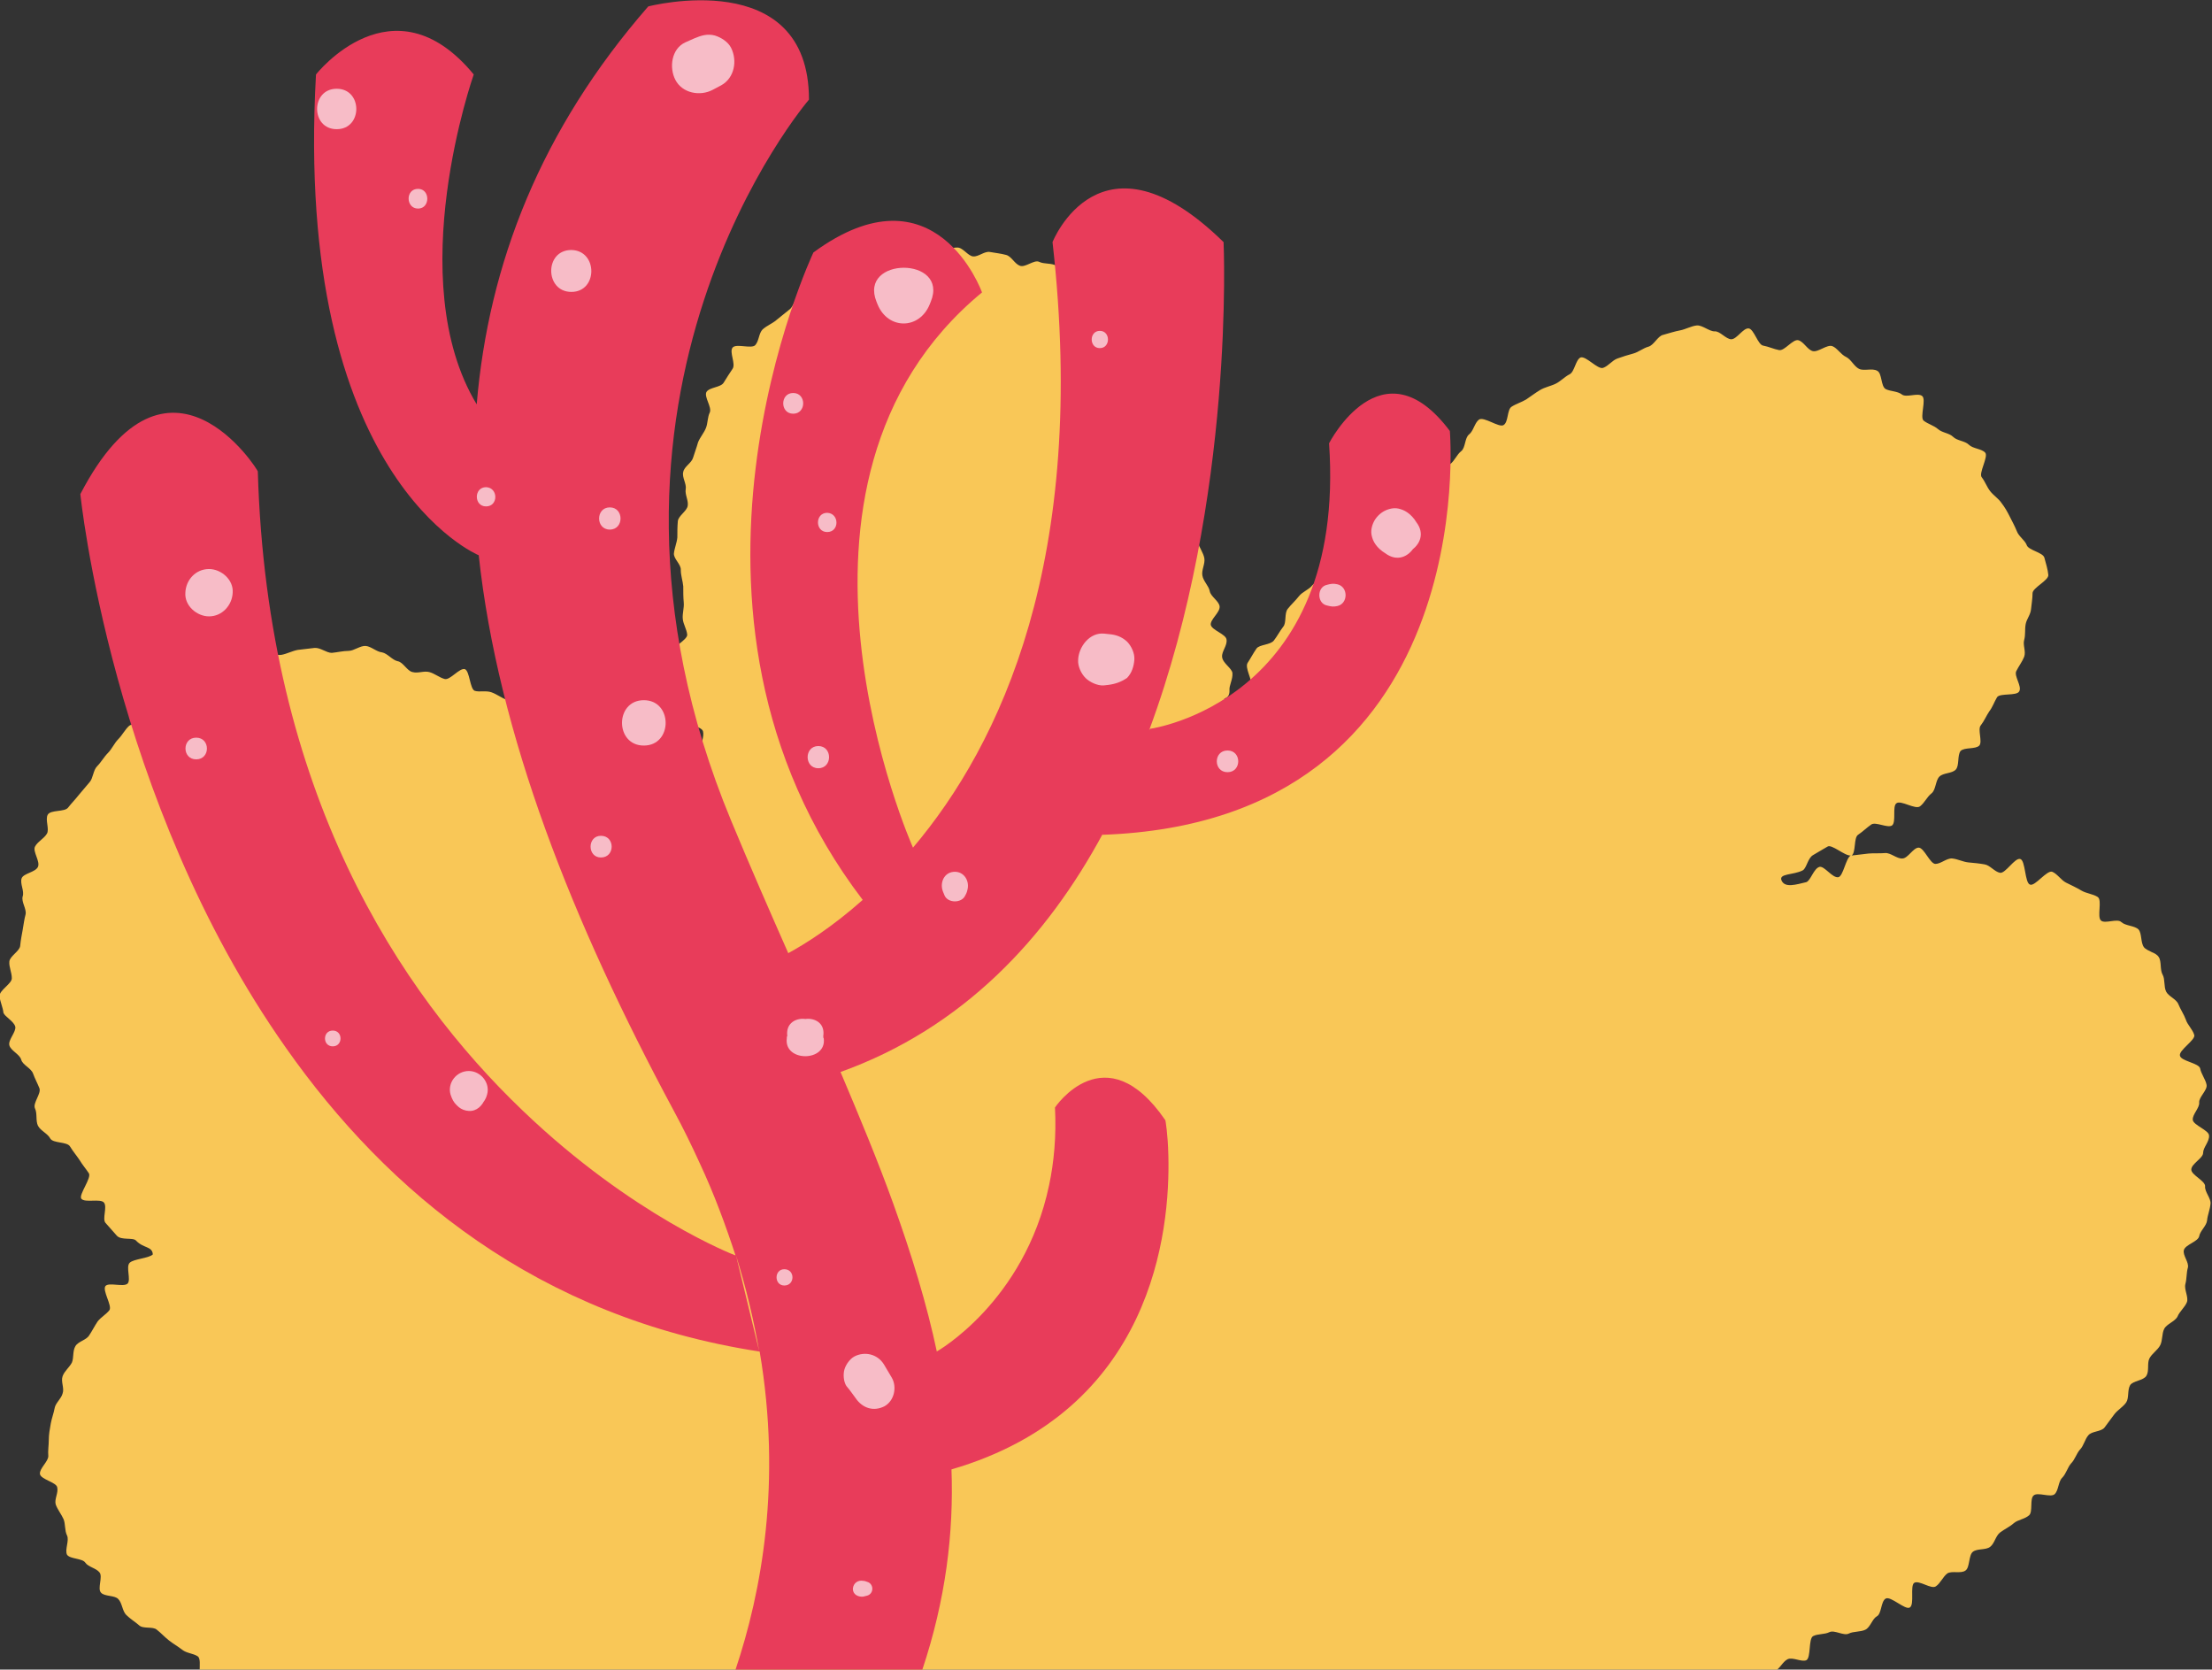 <svg id="Layer_1" xmlns="http://www.w3.org/2000/svg" viewBox="0 0 448.7 338.6"><rect x="0" y="0" width="448.7" height="338.6" fill="#333333" stroke="none"/><style>.st0{fill:#F9C757;} .st1{fill:#E83C5A;} .st2{opacity:0.66;} .st3{fill:#FFFFFF;}</style><path class="st0" d="M3.1 208.2c.2 1.1-1.5 2.7-1.2 3.8.3 1.1 2.1 1.8 2.4 2.9.3 1.1 2 1.7 2.4 2.8.4 1.1.9 2 1.3 3 .4 1.1-1.4 3-.9 4.1.5 1 .1 2.5.6 3.5s2 1.6 2.5 2.6c.6 1 3.4.6 4 1.6.6 1 1.3 1.8 1.9 2.7.6 1 1.3 1.8 1.9 2.7.7.9-2.1 4.4-1.5 5.2.7.9 3.9-.1 4.6.8.7.9-.4 3.3.3 4.1.8.9 1.6 1.8 2.3 2.6.9 1 3.3.3 3.9 1 1.5 1.6 3.3 1.1 3.4 2.8-.8.8-3.9.9-4.7 1.7-.8.8.3 3.4-.4 4.2-.8.8-3.8-.3-4.5.5-.7.9 1.4 4 .8 4.9-.7.9-1.7 1.4-2.4 2.3-.6.9-1.1 1.9-1.7 2.8-.6 1-2.2 1.2-2.8 2.2-.6 1-.3 2.3-.7 3.3-.5 1-1.5 1.7-1.9 2.8-.4 1.1.4 2.4 0 3.5-.3 1.1-1.4 1.9-1.6 2.9-.2 1.1-.6 2.1-.8 3.2-.2 1.1-.4 2.2-.4 3.3 0 1.1-.2 2.2-.1 3.3 0 1.1-1.8 2.5-1.7 3.6s3.3 1.7 3.5 2.7c.3 1.1-.6 2.4-.3 3.5.4 1.1 1.1 1.9 1.6 3 .4 1 .2 2.3.7 3.3.5 1-.5 2.9 0 3.9.6.9 3.1.7 3.7 1.6.6.9 2.2 1.1 2.9 2 .7.9-.5 3.3.3 4.1.7.8 2.8.5 3.5 1.3.8.8.8 2.4 1.6 3.2.8.8 1.8 1.4 2.6 2.1.8.8 2.8.2 3.6.9.9.7 1.6 1.5 2.5 2.2.9.7 1.8 1.2 2.7 1.9.9.7 2.2.7 3.1 1.3.6.4.4 1.8.4 3H360c1-.4 1.6-1.9 2.6-2.4s2.8.6 3.8.2c1-.5.4-4.4 1.4-4.9 1-.5 2.3-.3 3.3-.8s2.9.8 3.9.3 2.4-.3 3.4-.8 1.4-2.2 2.3-2.7c1-.5.8-3 1.8-3.6 1-.6 4 2.4 4.9 1.8 1-.6 0-4.4.9-5 1-.6 3.5 1.4 4.4.7.9-.6 1.4-1.9 2.3-2.6.9-.6 2.8.1 3.7-.6.9-.6.6-3.1 1.5-3.8.9-.7 2.6-.3 3.5-1 .9-.7 1.1-2.2 2-2.9.9-.7 1.9-1.1 2.8-1.9.8-.7 2.2-.8 3.1-1.6.8-.7.1-3.3.9-4 .8-.8 3.5.5 4.3-.3.8-.8.7-2.5 1.5-3.3.8-.8 1.1-2.1 1.8-2.9.8-.8 1.1-2 1.8-2.8.8-.8 1-2.1 1.7-2.9.7-.9 2.6-.7 3.3-1.6.7-.9 1.3-1.8 2-2.7.7-.9 1.8-1.5 2.4-2.4.6-.9.2-2.5.8-3.5.6-.9 2.7-.9 3.3-1.9.6-1 .1-2.5.6-3.5s1.7-1.7 2.2-2.7c.5-1 .3-2.3.8-3.3s2.2-1.5 2.7-2.5c.4-1 1.5-1.9 1.9-2.9.4-1-.6-2.6-.3-3.7s.2-2.3.5-3.3c.3-1.1-1.1-2.5-.8-3.6.3-1.1 2.9-1.7 3.1-2.8.2-1.1 1.5-2.1 1.6-3.2.1-1.1.6-2.2.7-3.4.1-1.1-1.2-2.4-1.1-3.5.1-1.1-2.8-2.3-2.8-3.4 0-1.2 2.4-2.3 2.4-3.4s1.3-2.3 1.2-3.5c0-1.1-3.2-2.1-3.3-3.2-.1-1.1 1.4-2.4 1.3-3.5-.1-1.1 1.7-2.5 1.5-3.6-.2-1.1-1.1-2.2-1.3-3.3-.2-1.1-3.9-1.5-4.1-2.6-.3-1.1 3.2-3.2 2.9-4.2-.3-1.1-1.4-2.1-1.7-3.1-.4-1.1-1.1-2.1-1.5-3.1-.4-1.1-2-1.6-2.5-2.6s-.2-2.5-.7-3.4c-.6-1-.2-2.7-.8-3.6-.3-.5-.9-.8-1.4-1-.6-.3-1.3-.6-1.6-1-.7-.9-.4-2.8-1.1-3.6-.8-.8-2.6-.7-3.5-1.5-.8-.8-3.3.4-4.1-.3-.9-.7.3-4.2-.7-4.8-.9-.6-2.3-.7-3.3-1.3-1-.6-2.1-1.1-3.1-1.6s-1.8-1.8-2.8-2.2c-1.1-.4-3.5 3-4.5 2.6-1.1-.3-.9-4.9-2-5.2-1.1-.3-3 3-4.1 2.8-1.1-.2-2-1.5-3.1-1.7-1.1-.2-2.2-.3-3.3-.4-1.1-.1-2.2-.7-3.3-.8-1.1-.1-2.3 1.1-3.4 1.1s-2.3-3.3-3.4-3.3-2.2 2.2-3.3 2.2c-1.1.1-2.4-1.2-3.5-1.1-1.2.1-2.4 0-3.4.1-1.1.1-2.3.3-3.4.4.9-.6.4-3.6 1.3-4.2.9-.6 1.7-1.4 2.7-2.1.9-.6 3.3.8 4.2.2.9-.7 0-3.9.9-4.5.9-.7 3.9 1.4 4.8.6.9-.7 1.4-1.9 2.3-2.6.9-.7.8-2.6 1.6-3.4.8-.8 2.5-.6 3.3-1.4.8-.8.3-2.9 1-3.8.8-.8 3-.3 3.8-1.1.7-.8-.4-3.3.3-4.1.7-.9 1.1-1.9 1.7-2.8.7-.9 1-1.9 1.6-2.9.6-.9 4-.2 4.5-1.2.6-1-1.1-3.1-.6-4.1.5-1 1.2-1.9 1.6-2.9.4-1.1-.3-2.4 0-3.4.3-1.1.1-2.1.3-3.2.2-1.1 1-1.9 1.1-3.1.1-1.1.3-2.1.3-3.2s3.3-2.6 3.2-3.7c-.1-1.1-.5-2.4-.8-3.5-.3-1.1-3.3-1.5-3.6-2.6-.4-1-1.6-1.7-2-2.8-.4-1-.9-1.9-1.4-2.9-.5-1-1-1.9-1.7-2.8-.6-.9-1.6-1.5-2.3-2.4-.7-.9-1-1.9-1.7-2.8-.7-.8 1.4-4.2.7-5-.7-.8-2.5-.8-3.3-1.6-.8-.8-2.4-.8-3.2-1.6-.8-.8-2.2-.8-3.1-1.6-.8-.7-2-1-2.9-1.7-.8-.7.6-4.3-.3-5-.9-.7-3.2.4-4.1-.3-.9-.7-2.3-.6-3.3-1.1-1-.6-.7-3.2-1.7-3.7-1-.6-2.7.1-3.7-.4s-1.6-1.9-2.6-2.4c-1.1-.5-1.8-1.8-2.8-2.2-1.1-.4-2.9 1.3-4 1-1.1-.3-1.8-1.9-2.9-2.2-1.1-.3-2.8 2.2-3.9 2-1.1-.2-2.1-.7-3.2-.9-1.1-.1-1.9-3.4-3-3.5-1.1-.1-2.4 2.2-3.5 2.2s-2.3-1.7-3.4-1.6c-1.1 0-2.5-1.3-3.6-1.2-1.1.1-2.3.8-3.4 1-1.1.2-2.3.6-3.4.9-1.1.2-1.9 2.1-3 2.4s-2 1.1-3.1 1.4c-1.1.3-2.1.6-3.2 1s-1.8 1.5-2.9 1.9c-1.1.4-3.5-2.5-4.6-2.1-1 .5-1.2 2.9-2.2 3.4-1 .5-1.8 1.4-2.8 1.9-1 .5-2.2.7-3.2 1.3-1 .6-1.9 1.3-2.8 1.9-1 .6-2.1.9-3 1.5-.9.6-.6 3.1-1.6 3.7-.9.6-4-1.8-5-1.1-.9.7-1.1 2.3-2 3-.9.7-.7 2.7-1.6 3.4-.9.7-1.3 1.9-2.2 2.6-.9.7-3.7-.9-4.6-.2-.9.8-1.9 1.4-2.7 2.1-.8.8.1 3.5-.7 4.3-.8.8-1.3 1.9-2.1 2.7-.8.8-2.7.4-3.5 1.2-.8.8-1.6 1.7-2.3 2.5-.8.8-.9 2.2-1.7 3.1-.8.8-2.4.8-3.2 1.7-.8.8.2 3.2-.6 4-.8.8-2.6.7-3.3 1.5-.8.9-2.5.8-3.3 1.7-.7.9-2 1.3-2.7 2.2-.7.9-1.6 1.7-2.3 2.6-.7.9-.2 2.8-.9 3.6-.7.9-1.2 1.9-1.9 2.8-.7.9-2.9.8-3.5 1.6-.7 1-1.2 2-1.8 2.9-.7 1 1.1 3.7.6 4.5-.7 1.1-.9 2.3-1.5 3-1.2 1.8-1.7.5-3.3 0-1.6-.5.6.3.5-1.9-.1-1 .7-2.2.6-3.5-.1-1-2-2-2.1-3.3-.1-1.1 1.1-2.3.9-3.5-.1-1.1-3-1.9-3.2-3-.1-1.1 1.9-2.5 1.8-3.7-.1-1.1-1.8-2-2-3.1-.2-1.1-1.3-2-1.5-3.2-.2-1.1.6-2.4.4-3.5-.2-1.1-1-2.1-1.3-3.2-.2-1.1.8-2.5.5-3.6-.3-1.1-.3-2.2-.6-3.4-.3-1.1-1.7-1.9-2-3-.3-1.1 1.8-2.9 1.4-3.9-.3-1.1-2.1-1.7-2.4-2.8-.3-1.1.1-2.5-.3-3.5-.4-1.1.3-2.6-.1-3.6-.4-1.1-.8-2.2-1.3-3.2-.5-1.1-3.2-1.1-3.7-2.1s-1.2-1.9-1.7-2.9-1.3-1.9-1.8-2.8c-.6-1-.2-2.5-.8-3.5-.6-1-.8-2.2-1.4-3.1-.7-.9-3.3-.3-4-1.2-.7-.9-1.3-1.8-2-2.6-.8-.8 0-3.1-.8-3.9-.8-.8-2.2-1-3-1.7-.9-.7-2.3-.6-3.3-1.2-.9-.6-.5-3.5-1.4-4.1-1-.6-2.5-.3-3.5-.8s-2.8 1.2-3.9.8c-1.1-.4-1.7-1.9-2.8-2.2-1.1-.3-2.2-.4-3.3-.6-1.1-.2-2.3 1-3.4.9-1.1-.1-2.1-1.9-3.3-1.8-1.1 0-2.2.6-3.3.7-1.1.1-2.3-.7-3.5-.5-1.1.2-1.9 2-3 2.3-1.1.3-2.5-.8-3.6-.5-1.1.3-2.8-1.5-3.9-1.1-1.1.3-2.2.9-3.2 1.3-1.1.4-1.2 3.1-2.2 3.6-1 .4-3.2-1.5-4.2-1s-1.1 2.9-2.1 3.4c-1 .6-2.1.8-3 1.5-.9.6-1.1 2.3-2 2.9-.9.7-1.7 1.4-2.6 2.1-.8.7-1.9 1.1-2.8 1.9-.8.8-.7 2.3-1.5 3.2-.8.8-3.9-.4-4.6.5-.7.9.7 3.3 0 4.3-.6.9-1.2 1.8-1.8 2.8-.6 1-2.9.9-3.5 1.9-.5 1 1.1 3 .7 4.1-.5 1-.4 2.2-.8 3.2s-1.2 1.9-1.6 2.9c-.3 1.1-.7 2.1-1 3.1-.3 1.1-1.8 1.8-2 2.9-.3 1.1.7 2.4.5 3.5-.2 1.1.6 2.3.4 3.4-.2 1.1-1.9 2-2 3.1-.1 1.1-.1 2.2-.1 3.3-.1 1.1-.6 2.2-.7 3.3 0 1.1 1.5 2.2 1.4 3.3 0 1.1.4 2.2.5 3.3 0 1.1 0 2.2.1 3.3.1 1.1-.3 2.2-.2 3.3.1 1.1.8 2.1.9 3.2.1 1.1-3.4 2.7-3.3 3.8.1 1.1.9 2.2 1.1 3.3.2 1.1-.9 2.5-.7 3.5.2 1.1 1.2 2.1 1.4 3.2.2 1.1.3 2.3.5 3.3.2 1.1 3.9 1.4 4.2 2.5.3 1.1-.5 2.4-.2 3.5s1.1 2 1.3 3.1c.3 1.1-2.2 3-1.9 4 .3 1.1 1.9 1.8 2.2 2.8.4 1.2 2.1 1.8 2.4 2.8 0 .1.1.3 0 .4-.1.8-1 1.9-1.4 2.8-.7-.4-1.5-.8-2.2-1.4-.6-.5-.7-1.7-1.2-2.5-.1-.3-.3-.5-.5-.7-.8-.7-2.6-.3-3.5-1.1-.8-.7-2.5-.3-3.5-1.1-.8-.7-2-1-2.9-1.7-.9-.7-1.8-1.3-2.7-2-.9-.6-.8-2.7-1.7-3.4-.9-.6-1.9-1.2-2.8-1.9-.9-.6-1.3-2.2-2.2-2.8-.9-.6-2.7.1-3.7-.5s-2.7.2-3.7-.4c-1-.6-1.6-1.6-2.6-2.2-1-.5-2.1-.7-3.1-1.2s-.6-4-1.6-4.5-3.4 2.1-4.4 1.6c-1-.4-1.9-1.1-3-1.5-1.1-.4-2.4 0-3.4-.3-1-.4-1-4-2-4.4-1.1-.3-3 2.3-4.1 2-1.1-.3-2-1.1-3.1-1.4-1.1-.3-2.3.3-3.4 0-1.1-.2-1.9-2-3-2.2-1.1-.2-2.1-1.6-3.2-1.8-1.1-.1-2.2-1.2-3.3-1.3-1.1-.1-2.4 1-3.5 1s-2.3.3-3.4.4c-1.1 0-2.3-1.1-3.5-1-1.1.1-2.3.3-3.4.4-1.1.2-2.2.8-3.3 1-1.1.2-2.5-.6-3.6-.3s-1.1 4.5-2.2 4.8c-1.1.3-3-2-4.1-1.6-1.1.4-1.9 1.5-2.9 1.9-1 .4-2.1.8-3.1 1.4-.7.4-1.7.3-2.5.5l-.9.3c-1 .6-2.1.9-3.1 1.6-.9.6 0 4-.9 4.7-.9.6-2.8-.2-3.7.5-.9.7-3-.1-3.9.6-.8.7-1.4 1.9-2.2 2.7-.8.8-1.3 2-2.1 2.8-.8.8-1.4 1.9-2.2 2.7-.8.8-.8 2.4-1.5 3.2-.8.9-1.4 1.7-2.2 2.6-.7.9-1.5 1.7-2.2 2.6-.7.9-3.5.4-4.1 1.4-.6 1 .4 3-.2 3.9-.6 1-1.9 1.6-2.4 2.6s1.1 3 .6 4.1c-.5 1.1-2.9 1.3-3.3 2.3-.4 1.1.6 2.6.2 3.7-.3 1.1.8 2.5.6 3.6-.3 1.1-.4 2.1-.6 3.2-.2 1.1-.4 2.1-.5 3.2-.1 1.1-2.1 2.1-2.2 3.2-.1 1.1.5 2.2.5 3.4 0 1.1-2.5 2.4-2.5 3.6.1 1.1.7 2.3.8 3.4.3.8 2.1 1.7 2.4 2.8zm372.3-34.7c-1 .6-1.5 4.2-2.5 4.4-1.2.2-2.8-2.3-3.8-2.1-1.2.3-1.8 2.8-2.7 3.1-2.1.5-4.3 1.2-5-.3-.7-1.5 2.4-1.1 4.3-2.1.8-.5 1-2.5 2.1-3.1.9-.5 1.8-1.1 2.9-1.7.8-.6 3.5 1.9 4.7 1.8zm-229.2-4.4c.6 0 1-.3.3.2-.9.5-.4.3-.3-.2z"/><path class="st1" d="M16.3 100.2s6.2 62 41.7 112.3c20.6 29.3 51.1 54.7 96.1 61.6 4.5 26.5.4 48.7-4.9 64.5h37.9c4.7-14.1 6.4-27.6 5.9-40.8v.2c40.8-11.9 44.4-48.2 44-63.7-.1-4.4-.6-7.1-.6-7.1-12.2-17.8-22.4-2.6-22.4-2.6.3 5.8-.2 11.1-1.2 15.8-5 23.7-22.8 33.7-22.8 33.7l.1.3c-2.1-10-5.2-20-8.9-30.3-3.1-8.6-6.8-17.5-10.7-26.7 24.8-8.9 41.8-27.1 53.3-48.5l-.2.4c77.3-2.7 70.5-81.9 70.5-81.9-13.8-18.4-24.5 2.5-24.5 2.5 3.6 52.5-36.3 57.9-36.3 57.9l-.2.3c17.5-47.1 15.1-99 15.1-99-25-24.5-34.7 0-34.7 0 7.3 64.3-10.6 101.9-28.3 122.8-.1-.2-32.9-73.9 14-112.6 0 0-9.4-26.3-34.2-8.1 0 0-34.6 72.9 10 131.3-6.3 5.6-11.8 9-15.1 10.8-3.8-8.6-7.7-17.5-11.6-26.9-35.8-86.3 15.8-146.2 15.8-146.2 0-27.4-32.6-18.9-32.6-18.9-21.8 25-32.4 52.2-34.8 80.7-15.3-25.3-.6-66.9-.6-66.9-16.4-19.9-32 0-32 0-4.6 82.1 33 97.5 33 97.5v-.1c3.9 36.4 19 74.5 39.6 112.8 1.9 3.5 3.6 7 5.2 10.5 3 6.4 5.3 12.7 7.3 18.8-.1 0-20.9-8-43.2-29.4-25-23.9-51.8-64.5-53.7-129.6.2 0-18.2-29.6-36 4.6zm133 154.4c2.1 6.7 3.6 13.2 4.7 19.4l-4.7-19.4z"/><g class="st2"><path class="st3" d="M115.9 59.2c-5.4 0-5.5-8.5 0-8.5 5.4.1 5.4 8.5 0 8.5zM123.7 107.4c-2.9 0-2.9-4.5 0-4.5s2.9 4.5 0 4.5zM98.6 102.7c-2.5 0-2.5-3.9 0-3.9 2.5.1 2.5 3.9 0 3.9zM146.3 17.3c-.6.3-1.1.6-1.7.9-2.6 1.4-6.2.7-7.6-2-1.3-2.5-.8-6.3 2-7.6.6-.3 1.2-.5 1.8-.8 1.4-.6 2.7-1 4.2-.6 1.3.4 2.7 1.3 3.3 2.5 1.3 2.6.7 6.1-2 7.6zM84.8 42.3c-2.5 0-2.6-4 0-4 2.5 0 2.5 4 0 4zM68.3 26.2c-5.3 0-5.3-8.2 0-8.2s5.3 8.2 0 8.2zM42.4 125c-2.5 0-5-2.2-4.8-4.8.1-2.6 2.1-4.8 4.8-4.8 2.5 0 5 2.2 4.8 4.8-.1 2.5-2.1 4.8-4.8 4.8zM39.8 154c-2.9 0-2.9-4.4 0-4.4s2.9 4.4 0 4.4zM91.8 222.8c0-.1-.1-.2-.1-.3.3.5.6 1 .9 1.6-.6-.6-.9-1.2-1.2-2.1-.7-2.4 1.2-4.8 3.7-4.8 2.4 0 4.4 2.4 3.7 4.8-.2.8-.6 1.4-1.2 2.1.3-.5.6-1 .9-1.6 0 .1-.1.2-.1.3-.5 1.4-1.7 2.6-3.3 2.5-1.6-.1-2.7-1.1-3.3-2.5zM67.5 212.2c-2.1 0-2.1-3.2 0-3.2s2.1 3.2 0 3.2zM173.6 283.6c-.6-.8-1.2-1.7-1.9-2.5-.6-.9-.7-2.4-.4-3.4.3-1 1.1-2.1 2-2.6 2.1-1.1 4.7-.5 6 1.6.5.9 1.1 1.8 1.6 2.7 1.1 1.9.5 4.7-1.5 5.8-2.2 1.1-4.4.4-5.8-1.6zM159.1 260.7c-2.1 0-2.1-3.3 0-3.3 2.2 0 2.2 3.3 0 3.3zM159.8 210.6c0-.2 0-.4-.1-.5-.6-4.7 6.7-4.6 7.3 0 0 .2 0 .4.1.5.6 4.8-8.1 4.8-7.5 0 0-.2 0-.4.1-.5.6-4.6 8-4.7 7.3 0 0 .2 0 .4-.1.5-.5 4.6-6.4 4.6-7.1 0zM121.9 173.9c-2.8 0-2.8-4.4 0-4.4 2.9 0 2.9 4.4 0 4.4zM130.6 151.2c-5.9 0-5.9-9.2 0-9.2s5.9 9.2 0 9.2zM166 155.8c-2.9 0-2.9-4.5 0-4.5s2.9 4.5 0 4.5zM167.8 107.9c-2.5 0-2.5-3.9 0-3.9 2.5.1 2.5 3.9 0 3.9zM160.9 83.9c-2.7 0-2.7-4.2 0-4.2s2.7 4.2 0 4.2zM188.8 61.2c-.1.2-.1.3-.2.5-2.1 5.2-8.5 5.2-10.6 0-.1-.2-.1-.3-.2-.5-3.7-9.2 14.8-9.2 11 0zM223.1 70.6c-2.2 0-2.2-3.5 0-3.5s2.2 3.5 0 3.5zM224.8 138.9c-.3 0-.6.1-.9.1-1.3.1-2.9-.7-3.7-1.5-.9-.9-1.6-2.4-1.5-3.7.1-2.6 2.3-5.6 5.3-5.3.3 0 .6.1.9.1 1.4.1 2.6.5 3.7 1.5.9.9 1.6 2.4 1.5 3.7-.1 1.3-.5 2.7-1.5 3.7-1.2.8-2.3 1.2-3.8 1.4zM191.6 181.6c-.2-.5-.4-.9-.5-1.4-.3-1.7.7-3.4 2.6-3.4 1.8 0 2.9 1.7 2.6 3.4-.1.5-.2.9-.5 1.4-.7 1.6-3.5 1.6-4.2 0zM249 156.6c-2.9 0-2.9-4.4 0-4.4s2.9 4.4 0 4.4zM269.2 118.6c.7-.2 1.3-.3 2.1-.1 2.2.5 2.2 3.9 0 4.4-.8.2-1.3.1-2.1-.1-2.1-.4-2.1-3.8 0-4.2zM285.1 103.8c.2.1.4.3.6.4 4.7 3.6.1 11.6-4.7 8-.2-.1-.4-.3-.6-.4-6.1-4.6 1.8-12.6 6.5-6.5.1.2.3.4.4.6 3.6 4.7-4.4 9.4-8 4.7-.1-.2-.3-.4-.4-.6-2.7-3.5 2.6-8.9 6.2-6.2zM175.1 320.6c.3 0 .5.1.8.2 1.4.4 1.4 2.4 0 2.8-.3.1-.5.1-.8.2-1 .1-2.1-.4-2.1-1.6.1-1.2 1.1-1.8 2.1-1.6z"/></g></svg>